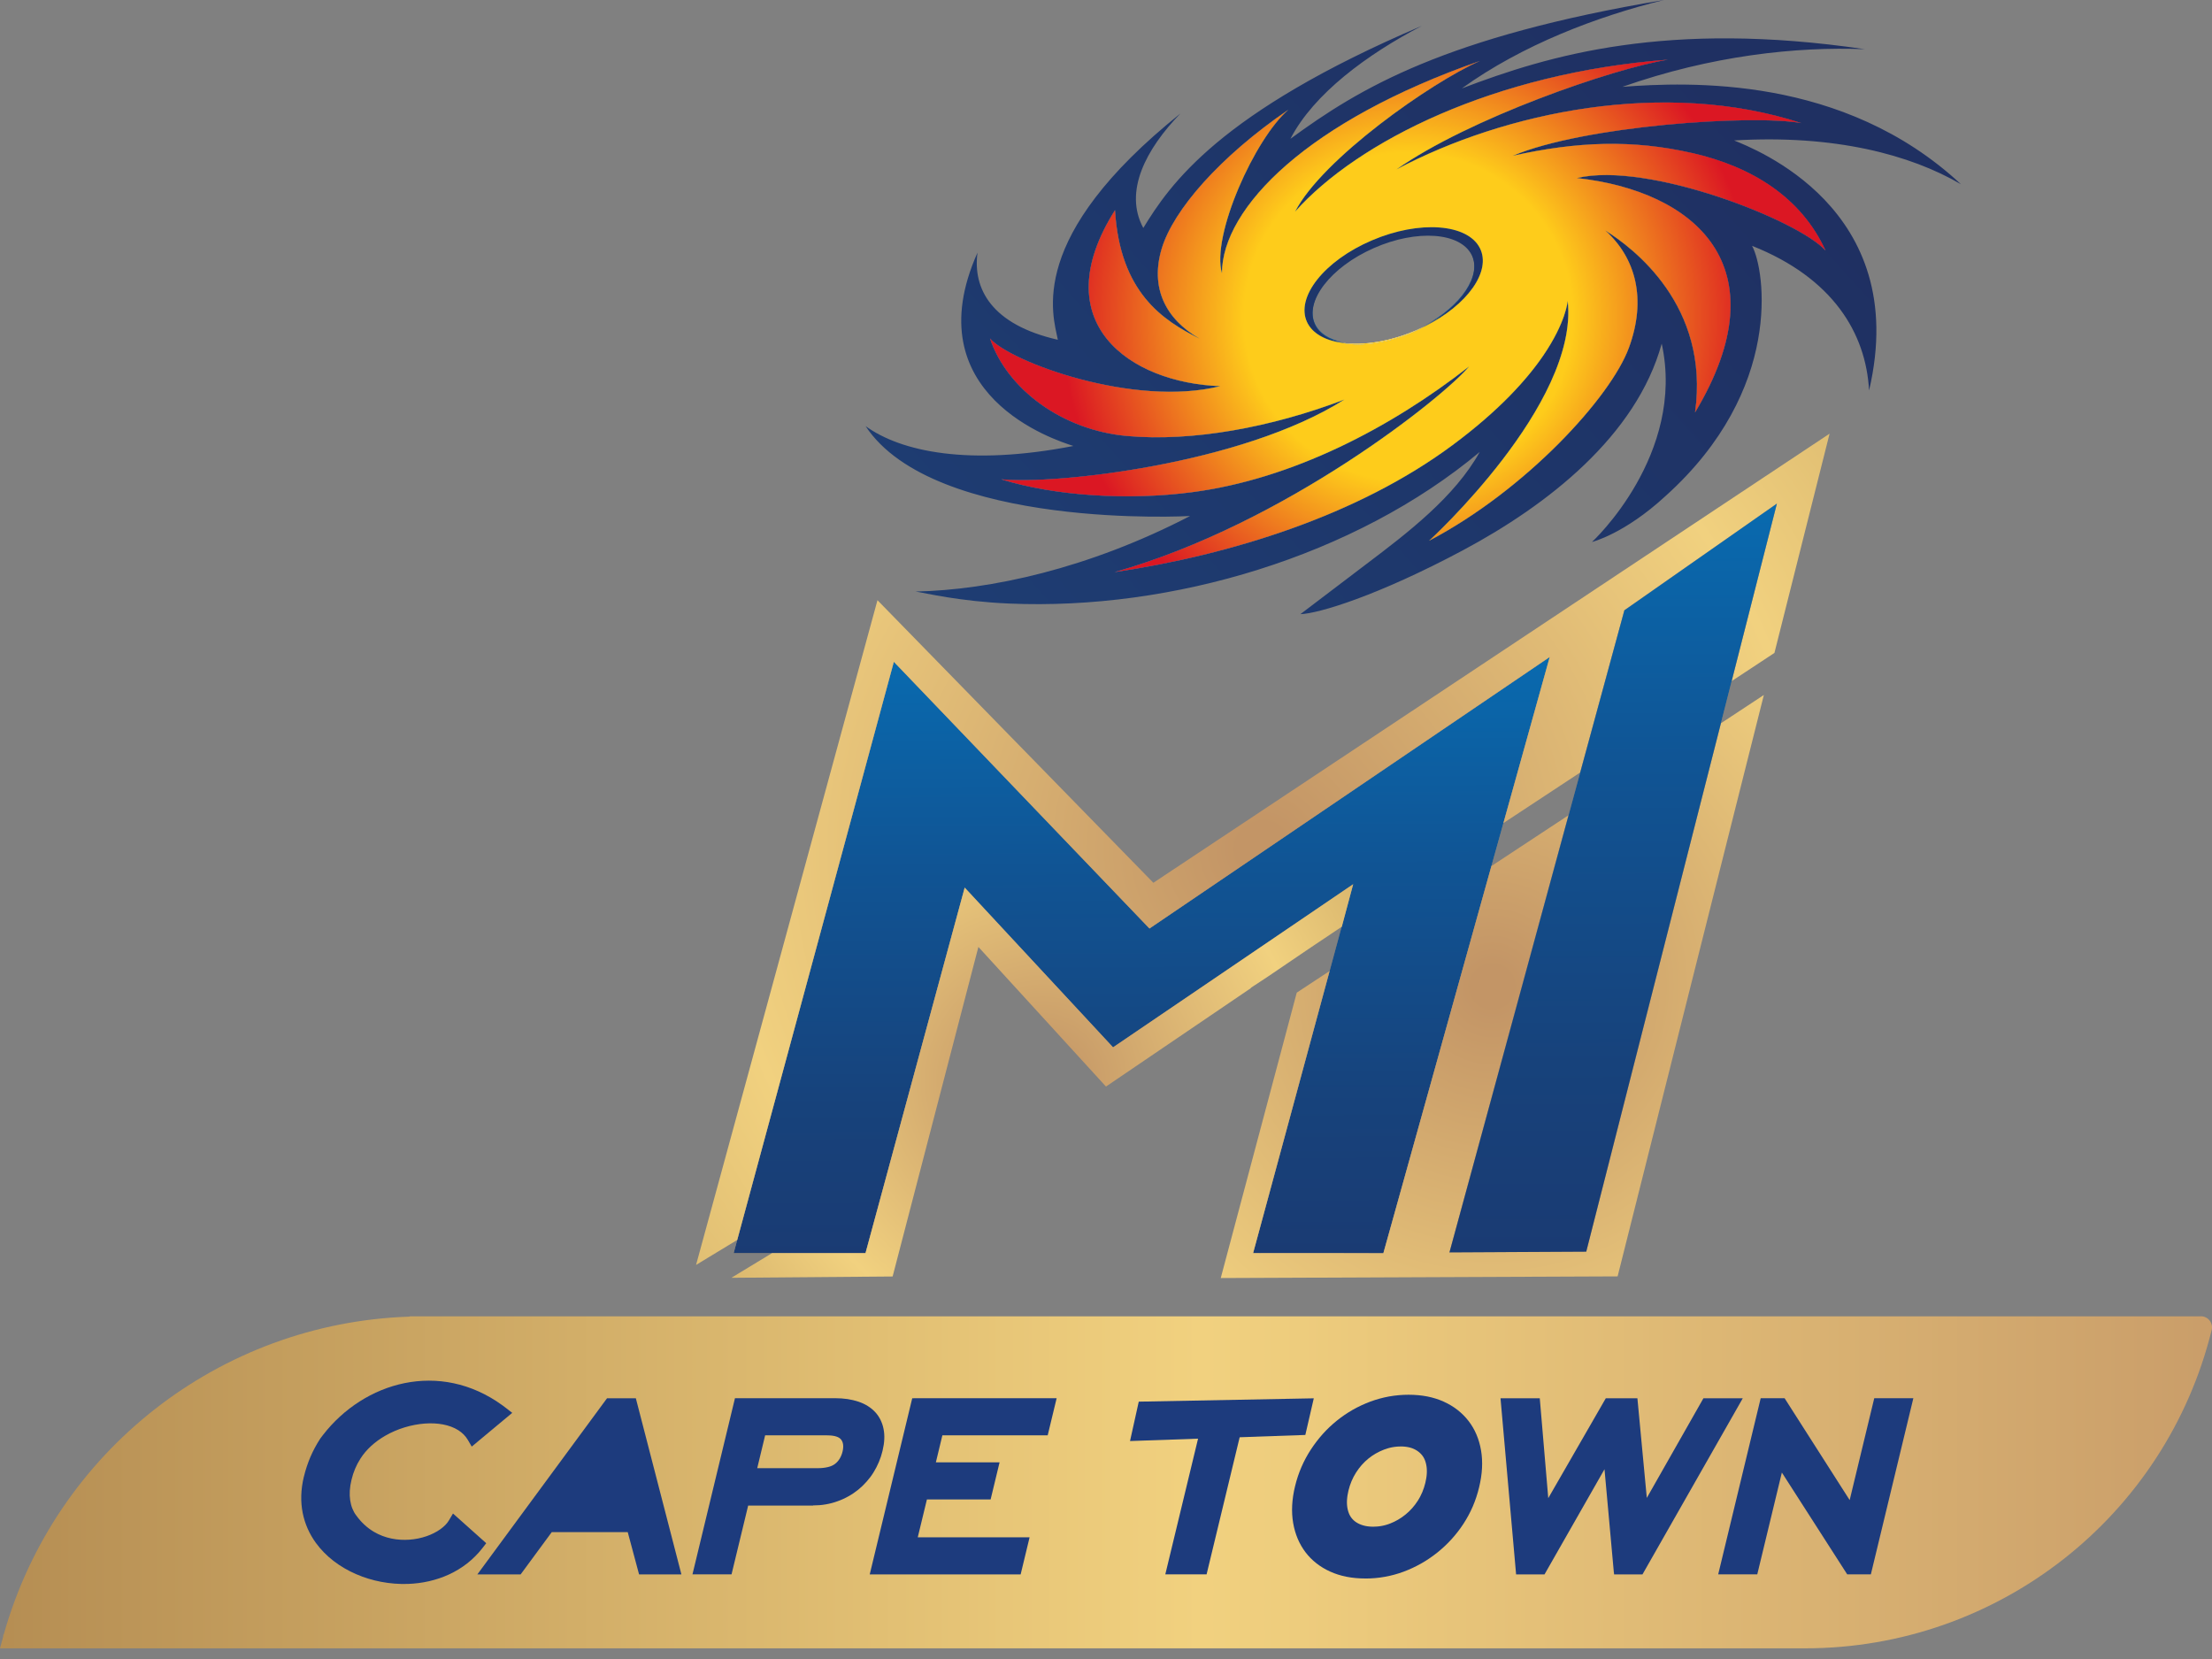 <svg width="80" height="60" viewBox="0 0 80 60" fill="none" xmlns="http://www.w3.org/2000/svg">
<rect x="0" y="0" width="80" height="60" fill="#808080" stroke="none"/>
<path fill-rule="evenodd" clip-rule="evenodd" d="M57.334 45.268H57.368L57.369 45.266L64.263 18.215L58.748 22.073L52.422 45.294L57.334 45.268Z" fill="url(#paint0_radial_1601_175109)"/>
<path fill-rule="evenodd" clip-rule="evenodd" d="M32.327 23.935L26.533 45.322H31.302L34.89 32.102L40.255 37.88L48.939 31.98L45.32 45.322H45.55V45.325L45.6 45.322H48.35L50.031 45.326L56.048 23.762L41.572 33.581L32.327 23.935Z" fill="url(#paint1_radial_1601_175109)"/>
<path fill-rule="evenodd" clip-rule="evenodd" d="M32.327 23.935L26.533 45.322H31.302L34.89 32.102L40.255 37.88L48.939 31.98L45.32 45.322H45.55V45.325L45.6 45.322H48.35L50.031 45.326L56.048 23.762L41.572 33.581L32.327 23.935Z" fill="url(#paint2_linear_1601_175109)"/>
<path fill-rule="evenodd" clip-rule="evenodd" d="M26.662 44.845L32.327 23.934L41.572 33.58L56.048 23.76L54.373 29.768L57.149 27.939L58.748 22.071L64.263 18.214L62.627 24.634L64.175 23.614L66.169 15.684L41.713 31.927L31.735 21.707L25.174 45.748L25.669 45.447L26.662 44.845Z" fill="url(#paint3_radial_1601_175109)"/>
<path fill-rule="evenodd" clip-rule="evenodd" d="M48.53 33.514L48.939 31.979L40.255 37.879L34.889 32.101L31.302 45.321H27.922L26.451 46.213L32.283 46.166L35.385 34.247L39.999 39.297L45.244 35.734L45.238 35.726L45.862 35.315L47.32 34.325L48.53 33.514Z" fill="url(#paint4_radial_1601_175109)"/>
<path fill-rule="evenodd" clip-rule="evenodd" d="M62.238 26.159L57.369 45.264L57.368 45.267H57.334L52.422 45.292L56.727 29.485L53.939 31.322L50.031 45.325L48.35 45.321H45.6L45.55 45.323V45.321H45.32L48.087 35.118L46.899 35.9L44.15 46.222L58.503 46.162L63.792 25.135L62.238 26.159Z" fill="url(#paint5_radial_1601_175109)"/>
<path fill-rule="evenodd" clip-rule="evenodd" d="M57.334 45.268H57.368L57.369 45.266L64.263 18.215L58.748 22.073L52.422 45.294L57.334 45.268Z" fill="url(#paint6_linear_1601_175109)"/>
<path d="M49.621 8.661C47.891 9.396 46.841 10.729 47.274 11.63C47.472 12.041 47.943 12.29 48.56 12.373C48.082 12.277 47.719 12.056 47.558 11.711C47.167 10.872 48.121 9.631 49.687 8.943C51.241 8.256 52.819 8.372 53.227 9.197C53.595 9.955 52.852 11.056 51.524 11.774C53.065 11.008 53.945 9.781 53.521 8.942C53.072 8.057 51.333 7.93 49.621 8.659V8.661Z" fill="url(#paint7_linear_1601_175109)"/>
<path d="M62.717 5.079C66.356 4.863 69.09 5.595 70.919 6.662C68.794 4.681 66.323 3.758 64.094 3.351C61.872 2.947 59.862 3.05 58.676 3.141C61.892 2.01 64.969 1.68 67.443 1.779C63.874 1.254 61.021 1.307 58.669 1.641C56.309 1.974 54.445 2.597 52.869 3.198C55.055 1.622 57.759 0.595 60.177 0C56.224 0.661 53.477 1.459 51.405 2.315C49.314 3.179 47.914 4.109 46.669 5.021C47.517 3.386 49.443 1.968 51.423 0.935C47.758 2.497 45.475 3.934 43.997 5.17C42.502 6.423 41.822 7.472 41.349 8.245C40.635 6.927 41.445 5.391 42.692 4.105C39.904 6.339 38.745 8.157 38.312 9.532C37.877 10.919 38.172 11.843 38.258 12.288C35.856 11.741 35.177 10.44 35.353 9.137C34.208 11.698 34.906 13.399 35.978 14.481C37.057 15.57 38.505 16.027 38.821 16.129C35.036 16.863 32.584 16.336 31.305 15.411C32.54 17.285 35.482 18.103 38.108 18.447C40.735 18.793 43.04 18.662 43.04 18.662C39.353 20.574 35.799 21.337 33.113 21.394C33.445 21.442 34.68 21.75 36.495 21.828C42.383 22.083 49.002 20.119 53.516 16.346C52.613 17.971 50.91 19.271 49.419 20.398C47.915 21.536 47.03 22.212 47.03 22.212C47.685 22.191 49.818 21.551 52.91 19.901C55.96 18.273 59.179 15.768 60.098 12.428C60.535 14.427 59.914 16.214 59.178 17.507C58.436 18.81 57.577 19.601 57.577 19.601C57.577 19.601 58.753 19.311 60.238 17.938C62.372 16.018 63.28 13.967 63.582 12.294C63.882 10.642 63.609 9.342 63.366 8.891C66.292 10.053 67.487 12.054 67.597 14.123C68.378 10.798 67.312 8.61 65.981 7.217C64.661 5.837 63.061 5.221 62.716 5.079H62.717ZM57.028 6.44C59.163 6.673 61.013 7.475 61.943 8.857C62.881 10.254 62.897 12.262 61.303 14.915C61.843 11.053 59.062 8.964 58.057 8.337C59.162 9.334 59.557 10.822 58.909 12.582C58.253 14.364 55.195 17.712 51.685 19.557C51.685 19.557 57.098 14.619 56.699 10.893C56.695 10.894 56.695 10.899 56.695 10.899C56.695 10.899 56.634 11.656 55.813 12.859C55.217 13.732 54.214 14.85 52.536 16.096C49.093 18.651 44.508 20.065 40.314 20.691C46.489 18.946 52.23 14.342 53.133 13.253C50.292 15.476 46.733 17.329 43.11 17.802C40.798 18.105 38.144 17.938 36.209 17.335C38.132 17.532 44.912 16.802 48.622 14.451C45.957 15.468 43.108 15.98 40.763 15.769C38.418 15.56 36.417 14.072 35.805 12.242C36.528 13.082 40.994 14.747 44.131 13.967C40.859 13.848 37.754 11.672 40.325 7.602C40.504 10.576 42.05 11.588 43.39 12.252C42.125 11.525 41.593 10.384 42.016 8.985C42.433 7.604 44.103 5.672 46.594 3.971C45.393 4.996 43.798 8.517 44.192 9.883C44.193 8.7 44.974 7.314 46.539 5.955C48.089 4.61 50.416 3.288 53.52 2.206C51.777 2.971 47.814 5.748 46.837 7.655C47.968 6.386 49.779 5.125 52.091 4.126C54.383 3.137 57.176 2.397 60.32 2.159C58.33 2.48 53.123 4.286 50.504 6.128C52.457 5.091 54.886 4.267 57.44 3.906C59.987 3.546 62.671 3.644 65.145 4.452C63.351 4.134 57.305 4.544 54.711 5.634C57.049 5.113 59.053 5.045 61.2 5.536C63.348 6.028 65.138 7.132 66.021 9.062C65.059 7.979 59.61 5.825 57.026 6.442L57.028 6.44Z" fill="url(#paint8_linear_1601_175109)"/>
<path d="M49.621 8.69C47.891 9.425 46.841 10.758 47.274 11.659C47.472 12.071 47.943 12.319 48.56 12.402C48.082 12.306 47.719 12.085 47.558 11.74C47.167 10.902 48.121 9.66 49.687 8.972C51.241 8.286 52.819 8.401 53.227 9.226C53.595 9.984 52.852 11.086 51.524 11.803C53.065 11.037 53.945 9.811 53.521 8.971C53.072 8.087 51.333 7.959 49.621 8.689V8.69Z" fill="url(#paint9_linear_1601_175109)"/>
<path d="M61.201 5.535C59.054 5.044 57.051 5.112 54.713 5.633C57.306 4.543 63.353 4.132 65.146 4.45C62.673 3.644 59.987 3.546 57.442 3.905C54.888 4.266 52.457 5.09 50.506 6.127C53.125 4.285 58.331 2.479 60.321 2.158C57.177 2.397 54.385 3.136 52.093 4.125C49.78 5.124 47.969 6.385 46.839 7.654C47.816 5.748 51.778 2.97 53.521 2.205C50.417 3.287 48.09 4.609 46.541 5.954C44.977 7.312 44.196 8.699 44.193 9.882C43.798 8.516 45.395 4.996 46.596 3.969C44.106 5.671 42.434 7.603 42.018 8.984C41.596 10.383 42.127 11.524 43.391 12.251C42.051 11.587 40.505 10.575 40.326 7.601C37.756 11.671 40.861 13.847 44.133 13.966C40.995 14.746 36.529 13.082 35.806 12.241C36.419 14.072 38.42 15.559 40.764 15.768C43.108 15.979 45.958 15.466 48.623 14.45C44.913 16.801 38.135 17.531 36.211 17.334C38.145 17.938 40.799 18.104 43.112 17.801C46.734 17.328 50.294 15.475 53.134 13.252C52.231 14.341 46.491 18.945 40.316 20.69C44.508 20.064 49.095 18.65 52.537 16.095C54.216 14.849 55.219 13.731 55.815 12.858C56.636 11.655 56.696 10.897 56.696 10.897C56.696 10.897 56.696 10.895 56.7 10.892C57.1 14.618 51.687 19.556 51.687 19.556C55.197 17.711 58.255 14.363 58.91 12.581C59.558 10.821 59.164 9.332 58.059 8.336C59.062 8.963 61.845 11.052 61.305 14.914C62.897 12.26 62.882 10.252 61.944 8.856C61.015 7.474 59.163 6.672 57.029 6.439C59.614 5.822 65.062 7.976 66.024 9.059C65.141 7.128 63.351 6.025 61.203 5.533L61.201 5.535ZM51.526 11.804C51.402 11.871 51.274 11.936 51.14 11.996C50.203 12.416 49.259 12.543 48.562 12.404C47.946 12.322 47.474 12.072 47.276 11.661C46.843 10.758 47.892 9.426 49.623 8.691C51.335 7.961 53.074 8.088 53.522 8.973C53.947 9.813 53.067 11.04 51.526 11.806V11.804Z" fill="url(#paint10_linear_1601_175109)"/>
<path d="M61.201 5.535C59.054 5.044 57.051 5.112 54.713 5.633C57.306 4.543 63.353 4.132 65.146 4.45C62.673 3.644 59.987 3.546 57.442 3.905C54.888 4.266 52.457 5.09 50.506 6.127C53.125 4.285 58.331 2.479 60.321 2.158C57.177 2.397 54.385 3.136 52.093 4.125C49.78 5.124 47.969 6.385 46.839 7.654C47.816 5.748 51.778 2.97 53.521 2.205C50.417 3.287 48.09 4.609 46.541 5.954C44.977 7.312 44.196 8.699 44.193 9.882C43.798 8.516 45.395 4.996 46.596 3.969C44.106 5.671 42.434 7.603 42.018 8.984C41.596 10.383 42.127 11.524 43.391 12.251C42.051 11.587 40.505 10.575 40.326 7.601C37.756 11.671 40.861 13.847 44.133 13.966C40.995 14.746 36.529 13.082 35.806 12.241C36.419 14.072 38.42 15.559 40.764 15.768C43.108 15.979 45.958 15.466 48.623 14.45C44.913 16.801 38.135 17.531 36.211 17.334C38.145 17.938 40.799 18.104 43.112 17.801C46.734 17.328 50.294 15.475 53.134 13.252C52.231 14.341 46.491 18.945 40.316 20.69C44.508 20.064 49.095 18.65 52.537 16.095C54.216 14.849 55.219 13.731 55.815 12.858C56.636 11.655 56.696 10.897 56.696 10.897C56.696 10.897 56.696 10.895 56.7 10.892C57.1 14.618 51.687 19.556 51.687 19.556C55.197 17.711 58.255 14.363 58.91 12.581C59.558 10.821 59.164 9.332 58.059 8.336C59.062 8.963 61.845 11.052 61.305 14.914C62.897 12.26 62.882 10.252 61.944 8.856C61.015 7.474 59.163 6.672 57.029 6.439C59.614 5.822 65.062 7.976 66.024 9.059C65.141 7.128 63.351 6.025 61.203 5.533L61.201 5.535ZM51.526 11.804C51.402 11.871 51.274 11.936 51.14 11.996C50.203 12.416 49.259 12.543 48.562 12.404C47.946 12.322 47.474 12.072 47.276 11.661C46.843 10.758 47.892 9.426 49.623 8.691C51.335 7.961 53.074 8.088 53.522 8.973C53.947 9.813 53.067 11.04 51.526 11.806V11.804Z" fill="url(#paint11_radial_1601_175109)"/>
<path d="M48.56 12.402C49.259 12.543 50.203 12.415 51.139 11.995C51.273 11.934 51.401 11.87 51.524 11.803C51.426 11.851 51.325 11.898 51.223 11.944C50.27 12.355 49.309 12.503 48.56 12.402Z" fill="white"/>
<path d="M48.56 12.402C49.259 12.543 50.203 12.415 51.139 11.995C51.273 11.934 51.401 11.87 51.524 11.803C51.426 11.851 51.325 11.898 51.223 11.944C50.27 12.355 49.309 12.503 48.56 12.402Z" fill="url(#paint12_radial_1601_175109)"/>
<path fill-rule="evenodd" clip-rule="evenodd" d="M79.599 47.607H14.823L14.809 47.618C7.941 47.845 2.003 52.494 0.137 59.106L0.122 59.117C0.116 59.144 0.113 59.169 0.113 59.196C0.074 59.336 0.035 59.474 0 59.614H65.287C72.251 59.614 78.318 54.864 79.988 48.103C80.05 47.85 79.859 47.605 79.599 47.605V47.607Z" fill="url(#paint13_linear_1601_175109)"/>
<path fill-rule="evenodd" clip-rule="evenodd" d="M10.99 53.409C11.05 53.159 11.13 52.92 11.226 52.693C11.325 52.463 11.443 52.244 11.58 52.033L11.586 52.024C11.613 51.988 11.646 51.945 11.683 51.896C12.426 50.936 13.48 50.257 14.63 50.023C15.785 49.788 17.036 50.002 18.169 50.824C18.218 50.86 18.261 50.893 18.295 50.919L18.526 51.098L17.061 52.318L16.921 52.078C16.837 51.934 16.719 51.817 16.576 51.726C16.26 51.526 15.824 51.45 15.358 51.485C14.877 51.522 14.369 51.673 13.93 51.927C13.566 52.137 13.249 52.416 13.034 52.756C12.958 52.875 12.895 52.995 12.843 53.119C12.789 53.245 12.746 53.378 12.713 53.518C12.679 53.655 12.659 53.786 12.651 53.912C12.643 54.033 12.648 54.15 12.665 54.261C12.682 54.371 12.708 54.471 12.745 54.561C12.781 54.651 12.825 54.731 12.88 54.804L12.884 54.808C13.07 55.067 13.289 55.262 13.524 55.401C13.927 55.639 14.385 55.716 14.814 55.684C15.244 55.652 15.64 55.51 15.924 55.308C16.061 55.21 16.17 55.1 16.238 54.984L16.383 54.738L17.585 55.812L17.452 55.984C16.787 56.842 15.779 57.249 14.751 57.285C14.107 57.306 13.456 57.182 12.876 56.93C12.291 56.676 11.779 56.291 11.421 55.797C10.963 55.161 10.761 54.351 10.989 53.409H10.99Z" fill="#1D3B7D"/>
<path fill-rule="evenodd" clip-rule="evenodd" d="M22.701 55.411H19.955L18.829 56.941H17.264L21.954 50.57H22.996C23.544 52.695 24.095 54.818 24.644 56.941H23.113L22.703 55.411H22.701ZM20.788 54.139H22.463L22.023 52.473L20.788 54.139Z" fill="#1D3B7D"/>
<path fill-rule="evenodd" clip-rule="evenodd" d="M33.055 50.568H38.215L37.891 51.911H34.082L33.847 52.888H36.151L35.827 54.23H33.523L33.192 55.598H37.237L36.913 56.94H31.455C31.967 54.817 32.479 52.693 32.992 50.57H33.055V50.568Z" fill="#1D3B7D"/>
<path fill-rule="evenodd" clip-rule="evenodd" d="M49.378 57.088C48.897 57.088 48.474 57.005 48.107 56.838C47.923 56.755 47.758 56.655 47.609 56.538C47.46 56.421 47.328 56.288 47.215 56.139C47.102 55.99 47.008 55.826 46.933 55.65C46.859 55.474 46.804 55.285 46.769 55.082C46.734 54.879 46.722 54.666 46.733 54.445C46.745 54.224 46.778 53.993 46.837 53.753C46.895 53.512 46.972 53.281 47.067 53.061C47.163 52.839 47.276 52.628 47.409 52.425C47.54 52.224 47.685 52.036 47.841 51.861C47.998 51.686 48.168 51.526 48.35 51.379C48.532 51.232 48.724 51.102 48.926 50.986C49.127 50.872 49.338 50.774 49.56 50.691C49.782 50.609 50.007 50.547 50.238 50.505C50.469 50.464 50.705 50.443 50.944 50.443C51.183 50.443 51.409 50.464 51.621 50.505C51.833 50.547 52.032 50.61 52.215 50.693C52.399 50.777 52.566 50.876 52.715 50.993C52.864 51.11 52.997 51.243 53.112 51.392C53.228 51.541 53.323 51.705 53.399 51.884C53.474 52.061 53.529 52.252 53.564 52.456C53.599 52.66 53.61 52.874 53.599 53.097C53.587 53.319 53.552 53.55 53.494 53.79C53.436 54.031 53.36 54.261 53.266 54.481C53.172 54.7 53.057 54.911 52.926 55.113C52.794 55.314 52.649 55.501 52.492 55.673C52.334 55.846 52.163 56.006 51.978 56.154C51.794 56.3 51.602 56.431 51.399 56.546C51.196 56.66 50.985 56.759 50.764 56.842C50.542 56.924 50.316 56.986 50.085 57.027C49.853 57.069 49.619 57.089 49.38 57.089L49.378 57.088ZM50.655 51.716C50.378 51.716 50.105 51.767 49.839 51.869C49.573 51.971 49.329 52.111 49.108 52.291C48.888 52.471 48.696 52.686 48.536 52.938C48.375 53.191 48.258 53.469 48.185 53.772C48.113 54.074 48.095 54.351 48.134 54.605C48.173 54.857 48.259 55.074 48.394 55.252C48.528 55.431 48.704 55.571 48.923 55.669C49.141 55.767 49.389 55.817 49.666 55.817C49.943 55.817 50.224 55.766 50.487 55.663C50.75 55.561 50.992 55.422 51.212 55.242C51.433 55.063 51.624 54.848 51.784 54.598C51.944 54.348 52.059 54.073 52.133 53.77C52.206 53.468 52.223 53.19 52.184 52.937C52.145 52.685 52.059 52.468 51.925 52.289C51.79 52.111 51.616 51.97 51.402 51.868C51.188 51.766 50.938 51.715 50.655 51.715V51.716Z" fill="#1D3B7D"/>
<path fill-rule="evenodd" clip-rule="evenodd" d="M58.367 56.867L58.029 53.137L55.859 56.941H54.832C54.644 54.818 54.456 52.693 54.268 50.57H55.688L55.995 54.183L58.076 50.57H59.219L59.559 54.174L61.607 50.57H63.03C61.821 52.693 60.613 54.818 59.402 56.941H58.376L58.369 56.867H58.367Z" fill="#1D3B7D"/>
<path fill-rule="evenodd" clip-rule="evenodd" d="M64.444 53.254L63.554 56.939H62.141L63.678 50.568H64.542L66.896 54.253L67.785 50.568H69.199C68.687 52.691 68.175 54.816 67.662 56.939H66.807L64.442 53.254H64.444Z" fill="#1D3B7D"/>
<path fill-rule="evenodd" clip-rule="evenodd" d="M20.788 54.139H22.464L22.023 52.475L20.788 54.139Z" stroke="#1D3B7D" stroke-width="1.2" stroke-miterlimit="10"/>
<path d="M50.655 51.714C50.378 51.714 50.105 51.765 49.839 51.867C49.573 51.969 49.329 52.109 49.108 52.289C48.888 52.469 48.696 52.684 48.536 52.937C48.375 53.19 48.258 53.468 48.185 53.77C48.113 54.072 48.095 54.349 48.134 54.603C48.173 54.856 48.259 55.072 48.394 55.251C48.528 55.429 48.704 55.569 48.923 55.667C49.141 55.765 49.389 55.815 49.666 55.815C49.943 55.815 50.224 55.764 50.487 55.662C50.75 55.56 50.992 55.42 51.212 55.24C51.433 55.061 51.624 54.846 51.784 54.596C51.944 54.346 52.059 54.071 52.133 53.769C52.206 53.466 52.223 53.188 52.184 52.936C52.145 52.683 52.059 52.467 51.925 52.288C51.79 52.109 51.616 51.968 51.402 51.866C51.188 51.764 50.938 51.713 50.655 51.713" stroke="#1D3B7D" stroke-width="1.2" stroke-miterlimit="10"/>
<path fill-rule="evenodd" clip-rule="evenodd" d="M43.544 56.938H42.145C42.569 55.183 42.995 53.428 43.416 51.672H44.908L44.88 51.791C44.468 53.498 44.057 55.203 43.645 56.91L43.638 56.939H43.545L43.544 56.938Z" fill="#1D3B7D"/>
<path fill-rule="evenodd" clip-rule="evenodd" d="M41.214 50.692L47.515 50.572C47.413 51.014 47.311 51.456 47.209 51.897C45.095 51.971 42.983 52.045 40.869 52.117C40.974 51.642 41.08 51.167 41.185 50.692H41.214Z" fill="#1D3B7D"/>
<path fill-rule="evenodd" clip-rule="evenodd" d="M29.406 54.452H27.058L26.457 56.939H25.044C25.555 54.816 26.067 52.691 26.581 50.568H30.207C30.363 50.568 30.512 50.579 30.652 50.599C30.792 50.621 30.925 50.652 31.047 50.693C31.171 50.735 31.283 50.787 31.383 50.85C31.485 50.914 31.574 50.986 31.65 51.068C31.728 51.151 31.791 51.244 31.842 51.345C31.892 51.446 31.93 51.556 31.954 51.675C31.978 51.795 31.988 51.92 31.981 52.053C31.975 52.185 31.954 52.323 31.919 52.468C31.885 52.611 31.841 52.746 31.786 52.875C31.731 53.006 31.666 53.131 31.593 53.25C31.519 53.37 31.434 53.481 31.341 53.586C31.248 53.691 31.148 53.788 31.039 53.877C30.929 53.965 30.812 54.046 30.688 54.114C30.565 54.184 30.433 54.245 30.293 54.294C30.153 54.345 30.01 54.383 29.862 54.408C29.713 54.434 29.559 54.446 29.404 54.446L29.406 54.452ZM29.913 51.911H27.672L27.386 53.099H29.557C29.707 53.099 29.836 53.085 29.945 53.058C30.05 53.033 30.135 52.994 30.2 52.943C30.268 52.892 30.323 52.828 30.368 52.755C30.414 52.679 30.449 52.593 30.472 52.498C30.495 52.403 30.501 52.318 30.492 52.244C30.483 52.175 30.458 52.115 30.421 52.065C30.383 52.017 30.325 51.979 30.246 51.954C30.16 51.925 30.05 51.912 29.916 51.912L29.913 51.911Z" fill="#1D3B7D"/>
<defs>
<radialGradient id="paint0_radial_1601_175109" cx="0" cy="0" r="1" gradientUnits="userSpaceOnUse" gradientTransform="translate(46.502 30.942) scale(450.453 450.452)">
<stop stop-color="#C39566"/>
<stop offset="0.02" stop-color="#C39566"/>
<stop offset="0.44" stop-color="#F1D17F"/>
<stop offset="1" stop-color="#AC834C"/>
</radialGradient>
<radialGradient id="paint1_radial_1601_175109" cx="0" cy="0" r="1" gradientUnits="userSpaceOnUse" gradientTransform="translate(45.718 30.878) scale(77.668 77.668)">
<stop stop-color="#C39566"/>
<stop offset="0.02" stop-color="#C39566"/>
<stop offset="0.44" stop-color="#F1D17F"/>
<stop offset="1" stop-color="#AC834C"/>
</radialGradient>
<linearGradient id="paint2_linear_1601_175109" x1="41.347" y1="45.372" x2="41.236" y2="23.838" gradientUnits="userSpaceOnUse">
<stop stop-color="#1A3B73"/>
<stop offset="0.25" stop-color="#17427B"/>
<stop offset="0.65" stop-color="#105494"/>
<stop offset="1" stop-color="#096AAF"/>
</linearGradient>
<radialGradient id="paint3_radial_1601_175109" cx="0" cy="0" r="1" gradientUnits="userSpaceOnUse" gradientTransform="translate(45.671 30.715) scale(44.755 44.755)">
<stop stop-color="#C39566"/>
<stop offset="0.02" stop-color="#C39566"/>
<stop offset="0.44" stop-color="#F1D17F"/>
<stop offset="1" stop-color="#AC834C"/>
</radialGradient>
<radialGradient id="paint4_radial_1601_175109" cx="0" cy="0" r="1" gradientUnits="userSpaceOnUse" gradientTransform="translate(37.695 39.096) scale(21.341 21.341)">
<stop stop-color="#C39566"/>
<stop offset="0.02" stop-color="#C39566"/>
<stop offset="0.44" stop-color="#F1D17F"/>
<stop offset="1" stop-color="#AC834C"/>
</radialGradient>
<radialGradient id="paint5_radial_1601_175109" cx="0" cy="0" r="1" gradientUnits="userSpaceOnUse" gradientTransform="translate(53.971 35.678) scale(35.513 35.513)">
<stop stop-color="#C39566"/>
<stop offset="0.02" stop-color="#C39566"/>
<stop offset="0.44" stop-color="#F1D17F"/>
<stop offset="1" stop-color="#AC834C"/>
</radialGradient>
<linearGradient id="paint6_linear_1601_175109" x1="58.412" y1="45.201" x2="58.272" y2="18.306" gradientUnits="userSpaceOnUse">
<stop stop-color="#1A3B73"/>
<stop offset="0.25" stop-color="#17427B"/>
<stop offset="0.65" stop-color="#105494"/>
<stop offset="1" stop-color="#096AAF"/>
</linearGradient>
<linearGradient id="paint7_linear_1601_175109" x1="60.639" y1="1.078" x2="26.935" y2="31.426" gradientUnits="userSpaceOnUse">
<stop stop-color="#1C4178"/>
<stop offset="0.43" stop-color="#0D5D9B"/>
<stop offset="0.78" stop-color="#036EB1"/>
<stop offset="1" stop-color="#0075B9"/>
</linearGradient>
<linearGradient id="paint8_linear_1601_175109" x1="61.77" y1="2.362" x2="28.064" y2="32.71" gradientUnits="userSpaceOnUse">
<stop stop-color="#1F3062"/>
<stop offset="1" stop-color="#1D4178"/>
</linearGradient>
<linearGradient id="paint9_linear_1601_175109" x1="60.639" y1="1.108" x2="26.935" y2="31.456" gradientUnits="userSpaceOnUse">
<stop stop-color="#1F3062"/>
<stop offset="1" stop-color="#1D4178"/>
</linearGradient>
<linearGradient id="paint10_linear_1601_175109" x1="61.289" y1="1.829" x2="27.584" y2="32.177" gradientUnits="userSpaceOnUse">
<stop stop-color="#1C4178"/>
<stop offset="0.43" stop-color="#0D5D9B"/>
<stop offset="0.78" stop-color="#036EB1"/>
<stop offset="1" stop-color="#0075B9"/>
</linearGradient>
<radialGradient id="paint11_radial_1601_175109" cx="0" cy="0" r="1" gradientUnits="userSpaceOnUse" gradientTransform="translate(50.936 11.462) rotate(5.51) scale(16.98 16.98)">
<stop stop-color="#FECC1B"/>
<stop offset="0.35" stop-color="#FECC1B"/>
<stop offset="0.74" stop-color="#DB1723"/>
<stop offset="1" stop-color="#DB1723"/>
</radialGradient>
<radialGradient id="paint12_radial_1601_175109" cx="0" cy="0" r="1" gradientUnits="userSpaceOnUse" gradientTransform="translate(50.936 11.462) rotate(5.51) scale(16.98 16.98)">
<stop stop-color="#FECC1B"/>
<stop offset="0.35" stop-color="#FECC1B"/>
<stop offset="0.74" stop-color="#DB1723"/>
<stop offset="1" stop-color="#DB1723"/>
</radialGradient>
<linearGradient id="paint13_linear_1601_175109" x1="90.455" y1="53.61" x2="-18.92" y2="53.61" gradientUnits="userSpaceOnUse">
<stop stop-color="#C39566"/>
<stop offset="0.04" stop-color="#C39566"/>
<stop offset="0.43" stop-color="#F1D17F"/>
<stop offset="0.89" stop-color="#AC834C"/>
<stop offset="1" stop-color="#AC834C"/>
</linearGradient>
</defs>
</svg>
